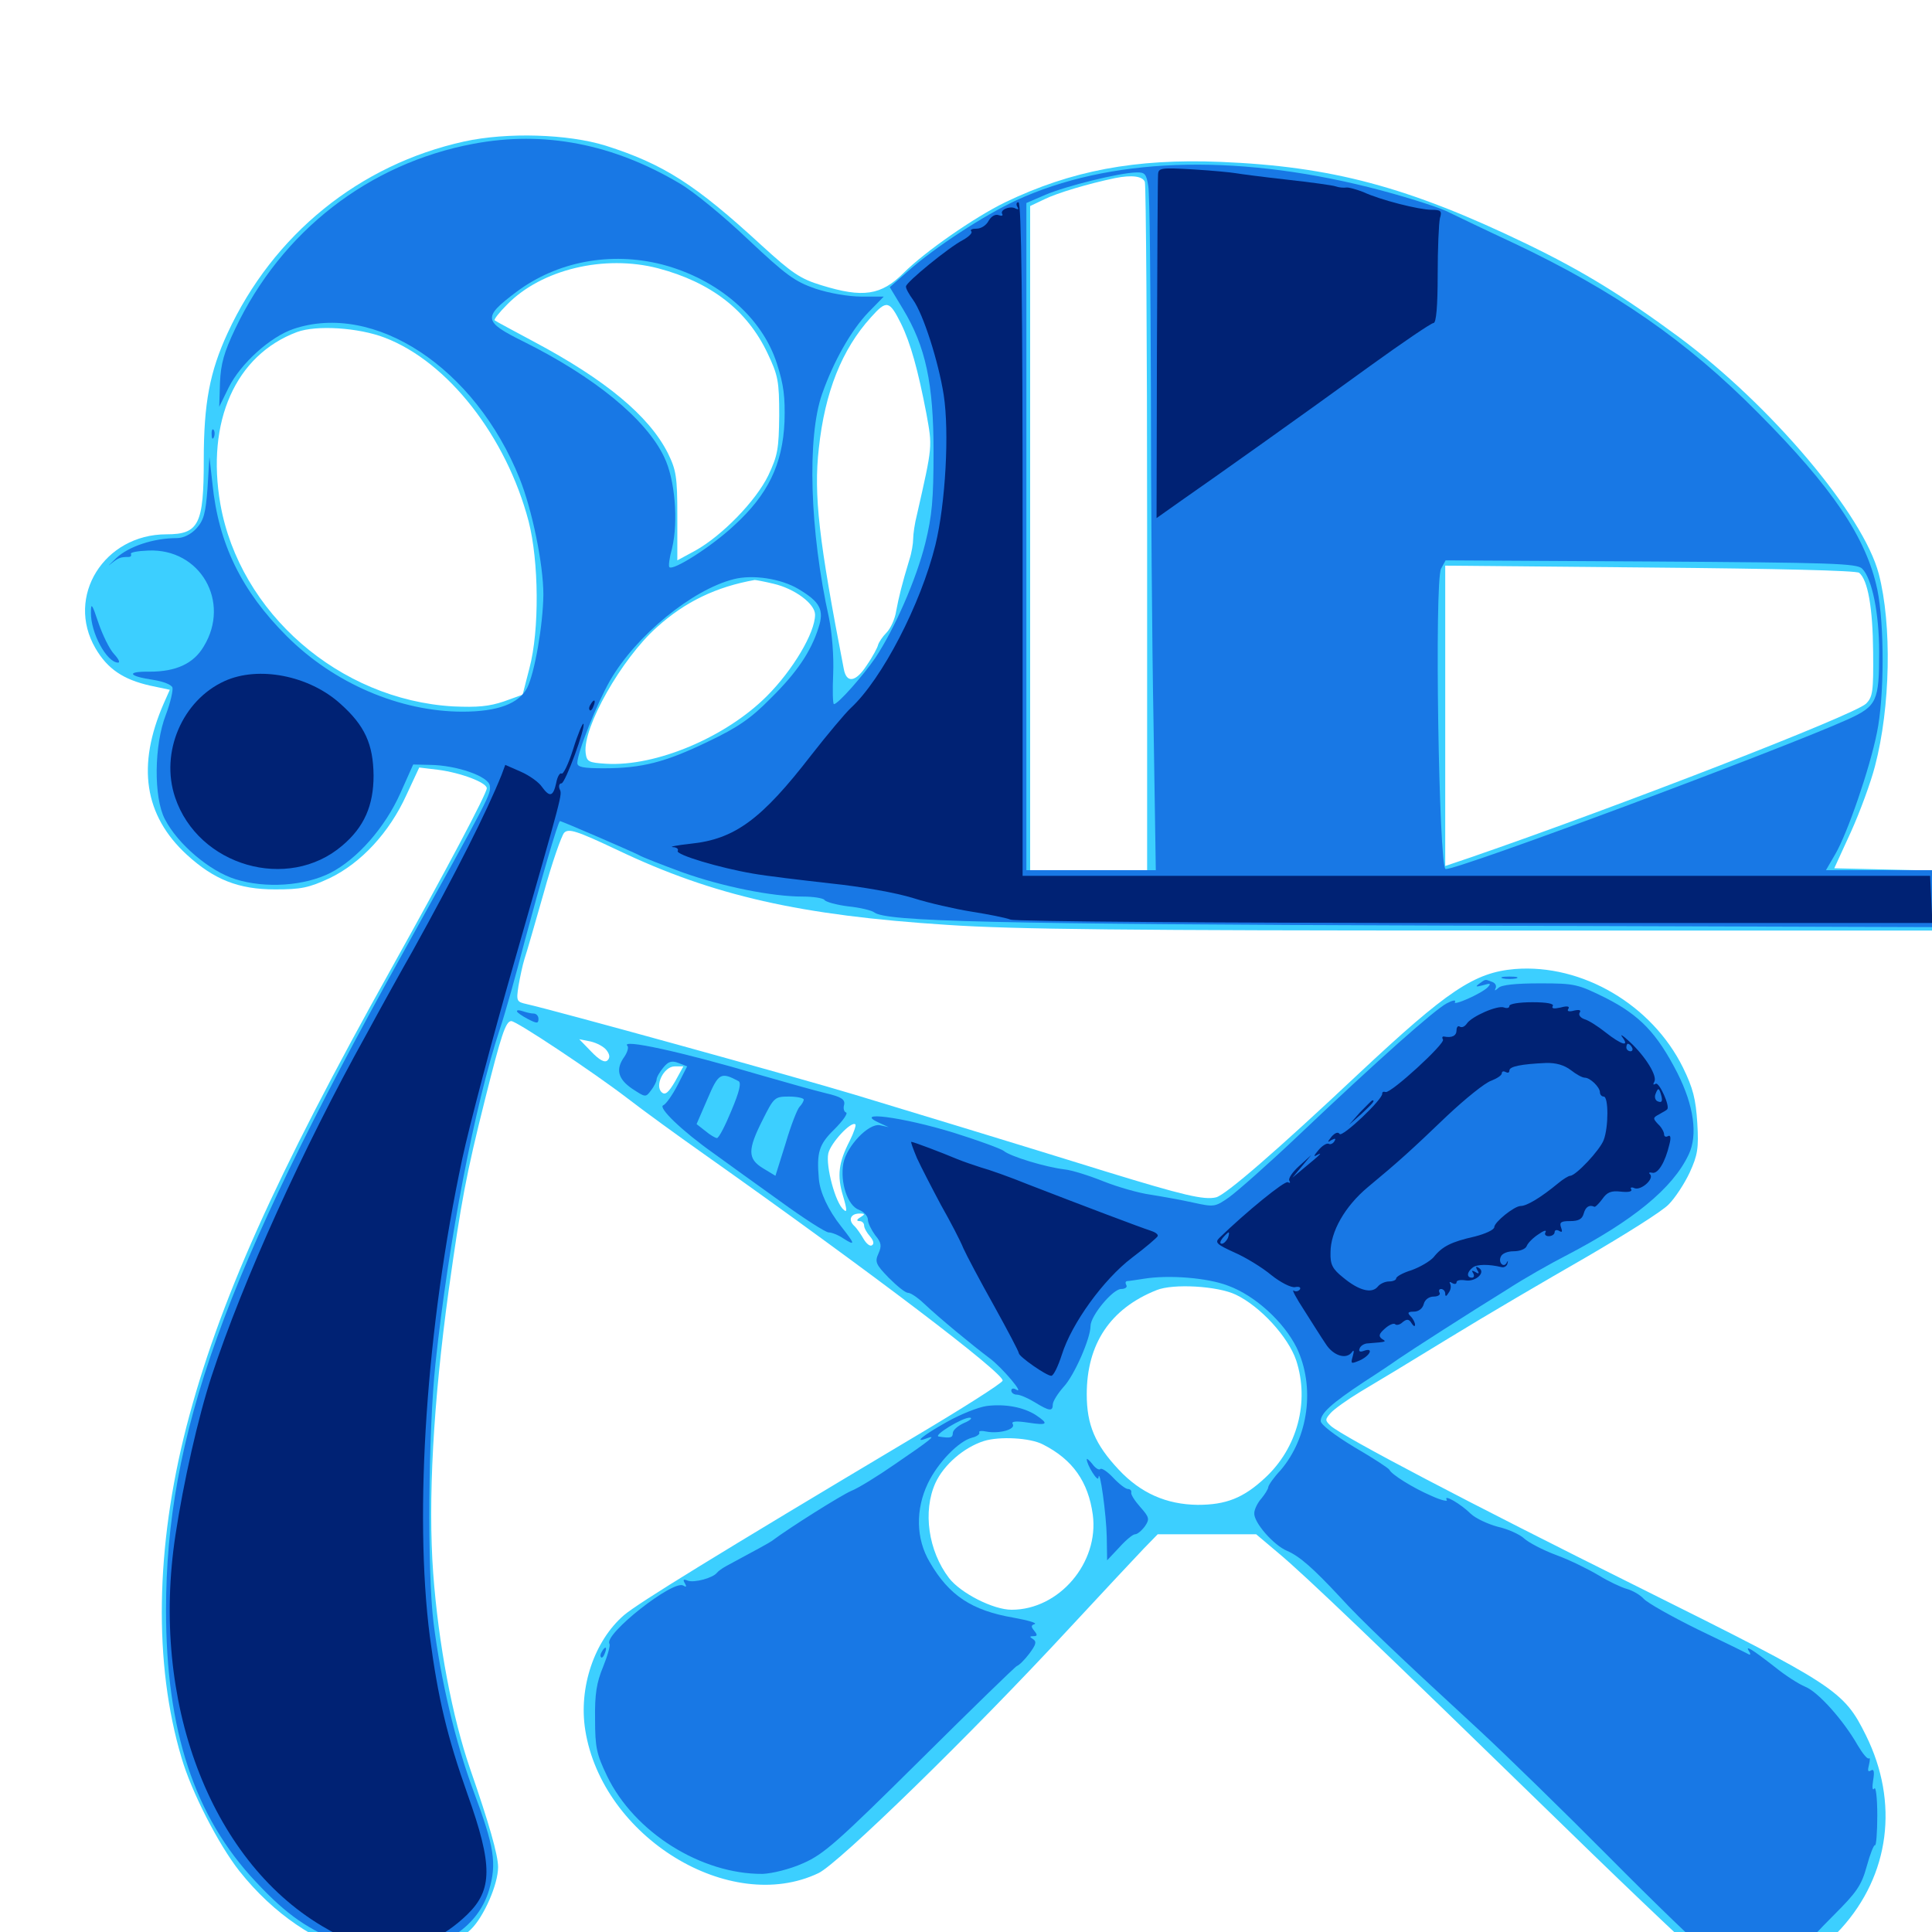 <svg xmlns="http://www.w3.org/2000/svg" viewBox="0 -1000 1000 1000">
	<path fill="#3ccfff" d="M240.234 -926.758C186.133 -914.844 141.406 -878.711 117.773 -827.539C108.594 -807.617 105.469 -791.406 105.469 -761.914C105.469 -728.516 102.93 -723.438 86.133 -723.438C53.906 -723.438 33.789 -691.211 49.414 -664.453C55.664 -653.711 63.867 -648.242 77.734 -645.117L87.891 -642.969L84.766 -635.938C70.703 -603.711 74.609 -577.93 96.68 -557.617C110.742 -544.727 123.438 -539.648 142.383 -539.648C155.859 -539.648 159.766 -540.43 170.703 -545.508C186.914 -553.32 201.562 -569.141 210.352 -588.477L216.992 -602.734L226.758 -601.562C238.672 -600 251.953 -594.922 251.953 -591.992C251.953 -589.258 231.055 -549.805 202.734 -499.023C142.188 -390.625 113.086 -325.586 96.484 -261.523C80.469 -199.023 79.492 -138.672 93.945 -90.234C99.023 -72.656 113.086 -45.312 123.828 -31.641C159.766 13.672 213.477 27.148 243.75 -1.367C250.391 -7.812 257.812 -24.609 257.812 -33.594C257.812 -39.844 253.125 -56.25 243.359 -84.375C234.18 -110.938 226.953 -148.828 224.219 -185.742C221.484 -223.242 224.219 -273.633 232.227 -332.031C238.672 -377.93 241.211 -391.797 251.172 -431.445C259.375 -464.062 261.719 -471.484 264.648 -471.484C267.383 -471.484 307.031 -445.117 324.609 -431.641C332.422 -425.586 350.391 -412.5 364.258 -402.734C450.977 -341.406 520.117 -288.867 518.945 -285.352C518.555 -283.984 497.656 -270.703 472.266 -255.664C369.727 -194.531 330.469 -170.312 323.047 -164.062C307.617 -150.781 299.414 -126.562 302.93 -104.492C311.719 -49.219 377.734 -8.594 423.633 -30.469C433.984 -35.352 503.125 -102.734 553.32 -157.031C570.703 -175.781 588.086 -194.336 591.992 -198.438L599.219 -205.859H624.609H650.195L661.523 -196.289C675.195 -184.961 713.477 -148.242 809.18 -55.078C848.633 -16.602 883.789 16.602 887.305 18.75C903.516 28.711 933.594 19.336 952.93 -1.758C978.125 -29.492 983.008 -66.992 965.82 -101.758C954.297 -125 950.391 -127.539 848.828 -178.125C759.57 -222.461 695.703 -256.055 688.867 -261.914C685.742 -264.844 685.742 -265.234 688.867 -268.75C690.625 -270.703 697.461 -275.586 703.906 -279.492C710.547 -283.398 731.25 -295.898 750 -307.422C768.75 -318.945 800.781 -337.695 820.898 -349.219C841.016 -360.938 860.352 -373.047 863.672 -376.562C866.992 -379.883 871.875 -387.305 874.609 -393.164C878.711 -402.148 879.297 -405.664 878.516 -418.75C877.734 -431.055 876.367 -436.719 871.094 -447.461C855.078 -479.883 818.945 -501.172 784.18 -498.438C763.086 -496.68 749.219 -487.305 703.32 -444.336C660.547 -404.102 634.57 -381.641 629.492 -380.273C623.242 -378.711 612.109 -381.445 573.242 -393.359C529.297 -407.031 463.086 -427.148 442.383 -433.398C412.695 -442.383 286.719 -477.148 272.656 -480.273C267.383 -481.445 267.188 -481.836 268.359 -489.648C269.141 -494.141 270.508 -500.586 271.484 -503.711C272.656 -507.031 276.953 -522.266 281.445 -537.891C285.742 -553.516 290.625 -567.383 291.992 -568.945C294.336 -571.289 298.242 -570.117 319.727 -559.961C369.336 -536.328 414.258 -526.172 490.234 -521.289C524.609 -518.945 584.766 -518.359 767.188 -518.359H1000V-533.984V-549.414L974.609 -550L949.414 -550.586L958.008 -569.336C962.695 -579.688 968.359 -595.117 970.508 -603.516C978.516 -633.984 979.297 -676.758 972.461 -702.93C964.453 -733.594 916.797 -790.039 868.945 -825.586C840.039 -846.875 819.531 -859.57 790.039 -873.828C728.906 -903.32 689.258 -913.867 631.641 -916.211C587.5 -917.969 554.492 -911.719 520.312 -895.312C504.297 -887.5 478.711 -869.727 467.773 -858.789C456.055 -847.07 446.68 -845.703 425.195 -852.344C414.258 -855.664 409.961 -858.594 394.141 -873.047C359.961 -904.492 343.555 -915.039 313.477 -924.609C293.945 -930.664 262.5 -931.641 240.234 -926.758ZM592.578 -905.859C593.164 -904.102 593.75 -823.242 593.75 -726.172V-549.609H563.477H533.203V-721.484V-893.359L540.625 -896.875C546.875 -900 563.086 -904.883 577.148 -907.812C585.938 -909.57 591.406 -908.789 592.578 -905.859ZM340.625 -861.133C367.969 -853.906 386.719 -839.453 397.266 -817.188C402.734 -805.664 403.32 -802.734 403.32 -784.961C403.125 -767.578 402.539 -764.258 397.656 -753.906C391.211 -740.625 373.633 -722.656 359.961 -715.039L350.586 -709.961V-732.812C350.586 -753.32 350 -756.641 345.703 -765.43C335.938 -784.766 313.281 -803.516 276.172 -823.242C265.625 -828.906 256.445 -833.789 256.055 -834.18C255.469 -834.57 258.398 -838.281 262.5 -842.383C280.273 -860.547 312.695 -868.359 340.625 -861.133ZM466.406 -832.422C471.289 -822.461 475.195 -808.398 479.492 -785.938C482.617 -768.555 482.812 -769.727 474.609 -733.594C473.438 -729.102 472.656 -723.438 472.656 -721.094C472.656 -718.75 471.875 -713.867 470.703 -710.352C466.797 -697.461 465.234 -691.016 463.867 -683.789C463.281 -679.688 460.938 -674.609 458.789 -672.461C456.836 -670.508 454.883 -667.578 454.492 -666.211C454.297 -665.039 451.758 -660.156 448.633 -655.664C442.969 -646.875 438.086 -646.094 436.719 -653.906C423.828 -720.312 421.094 -743.75 423.828 -767.969C426.953 -797.07 435.742 -819.141 450.781 -835.742C458.984 -844.922 460.352 -844.531 466.406 -832.422ZM199.219 -825.195C231.836 -812.695 262.109 -774.023 273.633 -730.078C278.906 -709.57 279.297 -673.828 274.023 -654.102L270.508 -640.43L260.742 -636.914C253.125 -634.375 247.266 -633.789 234.375 -634.375C175.586 -637.891 124.023 -682.812 114.062 -739.062C106.641 -781.836 121.875 -816.211 153.711 -828.125C163.672 -831.836 185.547 -830.469 199.219 -825.195ZM962.305 -703.516C966.797 -699.805 969.336 -685.547 969.531 -662.5C969.727 -641.992 969.336 -639.258 965.82 -635.742C959.57 -629.883 838.867 -583.008 761.328 -556.25L748.047 -551.758V-629.492V-707.227L854.102 -706.25C919.922 -705.664 960.938 -704.688 962.305 -703.516ZM400.391 -697.852C411.328 -695.312 421.875 -687.5 421.875 -681.836C421.875 -672.461 410.352 -653.125 396.875 -639.648C375.586 -618.359 339.453 -603.125 313.672 -604.688C304.688 -605.273 303.711 -605.664 303.125 -610.352C301.562 -623.438 321.68 -658.984 339.844 -675.195C354.688 -688.672 370.898 -696.289 390.625 -699.805C391.211 -699.805 395.508 -699.023 400.391 -697.852ZM314.062 -456.25C315.625 -454.102 315.82 -452.539 314.453 -451.172C313.086 -449.805 310.352 -451.172 306.055 -455.664L299.805 -462.109L305.664 -460.938C308.984 -460.156 312.695 -458.203 314.062 -456.25ZM349.414 -440.234C346.094 -434.57 344.336 -433.008 342.578 -434.57C338.672 -437.891 343.555 -448.047 349.219 -448.047H353.711ZM439.844 -409.57C433.984 -398.242 433.203 -391.406 436.328 -381.055C438.477 -373.828 438.477 -372.07 436.719 -373.828C432.422 -377.148 427.344 -396.484 428.711 -402.93C429.883 -408.398 440.82 -420.117 442.773 -417.969C443.164 -417.578 441.992 -413.867 439.844 -409.57ZM445.312 -369.922C443.359 -368.75 443.164 -367.969 444.922 -367.969C446.094 -367.969 447.266 -366.992 447.266 -365.625C447.266 -364.453 448.633 -361.914 450.391 -359.961C452.148 -357.812 452.539 -356.25 451.367 -355.469C450.391 -354.688 448.438 -356.25 447.07 -358.594C445.703 -360.938 443.555 -364.258 441.992 -365.625C438.867 -368.75 440.43 -371.875 444.922 -371.875C447.852 -371.875 447.852 -371.484 445.312 -369.922ZM639.648 -329.883C652.344 -323.828 666.797 -308.008 670.898 -295.898C677.93 -274.414 671.484 -250.391 654.688 -234.961C643.555 -224.609 634.57 -221.094 619.922 -221.094C603.711 -221.289 590.43 -227.148 579.102 -239.258C566.797 -252.344 562.5 -262.5 562.5 -278.32C562.5 -304.297 574.609 -322.656 598.633 -332.227C607.227 -335.742 630.273 -334.375 639.648 -329.883ZM539.844 -252.344C555.273 -244.531 563.281 -233.008 565.625 -216.016C568.945 -191.211 548.242 -166.797 523.633 -166.797C514.062 -166.797 497.266 -175.391 491.211 -183.203C480.469 -197.266 477.539 -217.773 484.18 -232.422C488.477 -241.797 498.828 -250.781 509.18 -254.102C517.188 -256.641 533.203 -255.859 539.844 -252.344Z"/>
	<path fill="#1878e5" d="M245.117 -925.586C190.82 -915.43 145.703 -880.273 121.68 -829.688C116.016 -817.773 114.258 -811.719 113.867 -801.953L113.477 -789.453L118.359 -799.414C124.609 -811.914 139.844 -825.586 151.758 -829.688C193.75 -843.945 245.898 -809.766 268.945 -752.344C275.391 -736.328 281.25 -708.008 281.25 -692.188C281.055 -676.367 276.758 -651.758 272.852 -643.945C268.555 -635.742 257.422 -631.641 239.453 -631.641C207.031 -631.641 172.852 -646.289 148.438 -670.703C125 -694.141 113.086 -718.555 109.961 -749.609L108.398 -763.477L107.422 -747.461C106.445 -734.18 105.469 -730.664 101.562 -726.367C98.828 -723.438 94.922 -721.484 91.602 -721.484C79.492 -721.484 66.602 -717.188 60.156 -711.133C56.445 -707.617 55.273 -706.445 57.422 -708.203C61.328 -711.328 62.305 -711.719 66.602 -711.719C67.578 -711.719 68.164 -712.305 67.773 -713.281C67.188 -714.062 71.289 -714.844 76.758 -715.039C103.711 -716.211 119.531 -688.477 105.469 -665.43C100.195 -656.445 91.016 -652.344 77.539 -652.344C65.039 -652.539 66.211 -650 79.688 -648.047C84.375 -647.266 88.672 -645.703 89.258 -644.141C89.648 -642.773 88.281 -636.523 85.938 -630.273C79.688 -614.453 79.492 -587.109 85.352 -575.977C91.992 -563.086 108.594 -549.023 121.875 -544.922C137.5 -540.039 157.617 -541.406 171.094 -548.242C184.766 -555.273 199.219 -571.484 207.227 -589.453L213.867 -604.297L222.656 -604.102C236.328 -603.906 252.734 -598.242 253.516 -593.359C254.102 -588.867 254.492 -589.453 207.422 -504.688C115.82 -339.844 85.938 -256.836 85.938 -166.602C85.938 -104.297 100.586 -59.766 132.422 -25.977C148.633 -8.594 159.57 -1.172 178.711 6.25C189.844 10.352 194.922 11.133 206.055 10.547C229.492 9.18 247.656 -3.125 253.125 -21.68C257.227 -35.547 255.859 -44.141 245.117 -72.852C235.742 -98.047 228.125 -130.469 224.414 -159.961C221.094 -186.719 221.68 -259.18 225.391 -294.141C232.227 -358.203 245.703 -427.93 258.789 -467.578C261.523 -475.586 267.188 -495.898 271.484 -512.5C279.688 -543.164 288.867 -575 289.844 -575C290.82 -575 327.344 -559.18 330.664 -557.422C332.617 -556.25 342.773 -552.344 353.32 -548.438C374.219 -541.016 399.609 -535.938 415.43 -535.938C420.898 -535.938 425.977 -535.156 426.758 -534.18C427.344 -533.203 432.812 -531.641 439.062 -530.859C445.117 -530.273 451.367 -528.711 452.539 -527.734C458.594 -523.047 512.891 -521.68 750.586 -520.898L1000 -520.117V-534.961V-549.609H972.656H945.117L950 -558.008C956.25 -568.75 967.773 -602.148 971.484 -620.703C975.391 -639.258 975.391 -677.148 971.68 -694.922C966.016 -721.68 948.438 -747.656 910.156 -786.133C873.047 -823.633 835.742 -849.414 783.789 -874.023C769.922 -880.469 754.102 -888.086 748.438 -890.82C742.773 -893.359 724.805 -899.023 708.398 -903.125C637.891 -920.703 573.828 -918.359 525.977 -896.289C509.18 -888.477 483.984 -872.07 470.117 -859.766L460.547 -851.367L467.383 -840.039C479.102 -820.703 483.203 -801.562 483.203 -766.406C483.203 -741.406 482.422 -733.008 478.906 -718.75C474.219 -700 463.086 -674.609 453.125 -659.57C446.68 -650.195 433.789 -635.547 431.641 -635.547C431.055 -635.547 430.859 -642.578 431.25 -651.172C431.641 -660.352 430.664 -672.266 429.102 -680.078C419.141 -724.805 417.578 -773.828 425.586 -796.289C431.445 -812.891 440.43 -828.906 449.414 -838.281L457.422 -846.484H445.898C439.258 -846.484 429.102 -848.242 422.07 -850.586C411.328 -854.297 406.836 -857.617 387.305 -875.977C375 -887.695 359.18 -900.781 351.758 -905.078C317.188 -925.586 281.641 -932.422 245.117 -925.586ZM594.336 -903.711C595.117 -899.609 595.508 -852.344 595.703 -798.633C595.703 -744.922 596.289 -666.992 597.07 -625.391L598.242 -549.609H564.844H531.25V-722.266V-894.922L541.211 -899.219C551.758 -903.711 579.297 -910.547 588.086 -910.742C592.578 -910.938 593.359 -909.961 594.336 -903.711ZM342.773 -863.086C371.68 -855.469 394.531 -835.742 402.148 -811.719C405.664 -800.781 406.445 -794.531 406.055 -781.641C405.078 -759.57 397.461 -743.945 379.883 -727.93C368.164 -716.992 348.438 -704.492 346.484 -706.445C345.898 -706.836 346.484 -711.328 347.852 -716.211C351.172 -730.078 349.414 -751.953 343.75 -763.477C334.375 -783.203 307.422 -805.078 270.898 -823.242C250 -833.594 249.805 -835.742 267.188 -848.828C288.281 -864.648 316.016 -869.922 342.773 -863.086ZM963.867 -705.664C968.945 -700.586 972.656 -682.617 972.656 -662.5C972.656 -637.109 971.484 -634.57 956.641 -627.734C921.484 -611.914 753.32 -549.219 748.242 -550.195C744.727 -550.781 742.383 -698.828 745.898 -705.664L748.242 -709.961L854.492 -709.375C948.242 -708.789 961.133 -708.398 963.867 -705.664ZM413.281 -695.117C424.414 -688.477 426.758 -684.375 423.633 -675C419.727 -662.695 412.5 -651.953 398.828 -638.477C388.672 -628.125 381.836 -623.438 366.211 -616.016C344.336 -605.469 332.227 -602.344 312.5 -602.344C301.953 -602.344 298.828 -602.93 298.828 -605.078C298.828 -610.547 308.984 -635.938 315.82 -647.852C329.297 -671.094 358.203 -694.727 379.688 -700.195C389.453 -702.734 404.102 -700.586 413.281 -695.117ZM109.57 -775C109.57 -772.852 110.156 -772.266 110.742 -773.828C111.328 -775.195 111.133 -776.953 110.547 -777.539C109.961 -778.32 109.375 -777.148 109.57 -775ZM47.07 -683.008C46.875 -672.461 55.273 -657.031 61.133 -657.031C62.305 -657.031 61.328 -658.984 58.984 -661.523C56.641 -664.062 53.125 -671.289 50.977 -677.539C47.656 -687.5 47.07 -688.281 47.07 -683.008ZM777.93 -493.555C775.977 -494.141 777.539 -494.531 781.25 -494.531C784.961 -494.531 786.523 -494.141 784.766 -493.555C782.812 -493.164 779.688 -493.164 777.93 -493.555ZM765.625 -490.82C763.477 -489.258 763.867 -489.062 767.578 -490.039C771.484 -491.211 771.875 -491.016 770.117 -489.062C766.992 -485.742 751.367 -478.906 753.125 -481.445C753.711 -482.617 751.758 -482.227 748.828 -480.664C742.578 -477.344 714.062 -452.148 671.875 -412.109C656.445 -397.461 640.234 -383.203 636.133 -380.273C628.906 -375.195 628.32 -375.195 617.578 -377.539C611.523 -378.906 601.562 -380.664 595.508 -381.641C589.648 -382.422 578.711 -385.547 571.289 -388.477C564.062 -391.406 554.883 -394.336 550.977 -394.727C541.211 -395.898 523.047 -401.367 519.531 -404.297C517.969 -405.469 506.25 -409.766 493.75 -413.672C467.188 -421.875 440.234 -425.391 455.664 -418.555L459.961 -416.602L455.469 -417.578C449.609 -418.75 438.281 -406.836 436.523 -397.852C434.766 -388.086 438.672 -375.977 444.531 -373.828C447.07 -372.852 449.219 -370.508 449.219 -368.75C449.219 -366.992 450.977 -363.477 452.93 -360.742C456.25 -356.836 456.445 -355.078 454.688 -351.172C452.734 -346.875 453.32 -345.508 459.961 -338.672C464.258 -334.375 468.555 -330.859 469.922 -330.859C471.289 -330.859 474.805 -328.516 477.93 -325.586C485.938 -317.969 503.516 -303.516 512.109 -297.07C518.75 -292.188 531.055 -277.539 525.781 -280.859C524.414 -281.641 523.438 -281.25 523.438 -280.273C523.438 -279.102 524.805 -278.125 526.367 -278.125C527.93 -278.125 532.031 -276.367 535.547 -274.219C543.164 -269.531 544.922 -269.336 544.922 -273.047C544.922 -274.609 547.461 -278.711 550.586 -282.227C556.055 -288.086 564.453 -307.227 564.453 -313.672C564.453 -318.945 575.977 -332.812 580.273 -332.812C582.422 -332.812 583.594 -333.789 583.008 -334.766C582.422 -335.938 582.422 -336.719 583.398 -336.914C584.18 -336.914 588.086 -337.5 591.797 -338.086C604.883 -340.234 624.805 -338.672 635.547 -334.57C649.609 -329.492 664.453 -315.82 671.094 -302.539C680.859 -282.227 677.344 -255.859 662.695 -238.867C659.375 -235.352 656.641 -231.445 656.445 -230.273C656.445 -229.297 654.688 -226.562 652.93 -224.414C650.977 -222.266 649.219 -218.75 649.219 -216.797C648.828 -212.109 659.18 -200.195 666.211 -197.266C672.656 -194.531 679.883 -188.086 693.359 -173.633C704.297 -161.523 723.242 -143.555 765.82 -104.297C779.102 -91.992 809.375 -62.5 833.008 -38.672C856.641 -14.844 879.492 7.227 883.789 10.352C891.602 16.406 901.953 19.922 909.18 18.945C919.531 17.969 935.547 9.961 935.547 6.055C935.547 5.273 941.797 -1.367 949.219 -8.789C960.938 -20.508 963.477 -24.023 966.211 -33.984C967.969 -40.43 969.922 -45.312 970.508 -44.922C971.094 -44.531 971.68 -51.367 971.68 -60.352C971.68 -69.531 970.898 -75.586 970.117 -74.219C969.141 -73.047 968.945 -74.805 969.531 -78.516C970.312 -83.008 969.922 -84.57 968.359 -83.594C966.797 -82.617 966.602 -83.594 967.383 -86.523C967.969 -89.062 967.969 -90.43 967.383 -89.844C966.602 -89.258 964.062 -92.383 961.523 -96.68C954.297 -109.375 941.211 -124.219 934.375 -126.953C931.055 -128.32 924.023 -132.812 918.75 -137.109C906.445 -146.68 903.125 -148.633 905.273 -145.312C906.25 -143.945 906.055 -143.164 905.078 -143.75C904.102 -144.336 892.188 -150.195 878.711 -156.641C865.234 -163.281 852.734 -170.312 850.781 -172.461C848.828 -174.609 844.922 -176.758 842.188 -177.539C839.258 -178.32 832.617 -181.445 827.539 -184.57C822.266 -187.695 812.5 -192.578 805.469 -195.117C798.633 -197.656 791.211 -201.562 788.867 -203.711C786.523 -205.859 780.469 -208.594 775.195 -209.766C770.117 -211.133 763.867 -214.062 761.328 -216.406C756.25 -221.484 746.875 -226.953 748.828 -223.633C749.609 -222.656 745.898 -223.438 740.82 -225.781C731.25 -229.883 720.117 -236.914 719.141 -239.258C718.75 -240.039 710.742 -245.312 700.977 -250.977C690.625 -257.227 683.594 -262.695 683.594 -264.453C683.594 -268.555 689.258 -273.633 706.055 -284.766C713.672 -289.648 721.484 -294.922 723.633 -296.484C729.297 -300.391 760.547 -320.508 779.883 -332.422C788.867 -338.281 802.734 -346.094 810.352 -350C845.312 -368.164 865.82 -384.961 874.023 -402.344C878.906 -412.5 876.758 -427.734 868.164 -444.727C857.617 -465.234 848.828 -474.414 831.25 -483.398C816.602 -490.625 815.234 -491.016 797.07 -491.016C784.57 -491.016 777.148 -490.234 775.586 -488.672C773.828 -487.109 773.438 -487.109 774.023 -488.281C774.805 -489.648 774.023 -491.211 772.266 -491.797C768.555 -493.164 769.141 -493.359 765.625 -490.82ZM267.578 -476.562C267.578 -475.977 270.117 -474.219 273.047 -472.656C277.93 -470.117 278.711 -470.117 278.711 -472.656C278.711 -474.219 277.539 -475.391 276.172 -475.391C274.805 -475.391 272.461 -475.977 270.703 -476.562C268.945 -477.148 267.578 -477.344 267.578 -476.562ZM324.805 -458.594C325.391 -457.812 324.805 -455.469 323.242 -453.125C318.555 -446.68 319.727 -441.602 327.148 -436.523C333.984 -432.031 334.18 -431.836 336.914 -435.547C338.477 -437.5 339.844 -440.234 339.844 -441.211C339.844 -442.383 341.406 -445.117 343.359 -447.461C345.898 -450.586 347.656 -451.172 351.172 -449.805L355.664 -448.047L350.781 -438.477C348.047 -433.203 344.727 -428.516 343.359 -427.93C340.234 -426.953 352.93 -414.648 369.531 -402.93C375.977 -398.242 391.406 -387.109 403.711 -378.32C416.016 -369.336 427.344 -362.109 428.906 -362.109C430.469 -362.109 433.984 -360.742 436.523 -358.984C442.969 -354.883 442.578 -356.055 435.352 -365.234C428.711 -373.633 424.414 -382.812 423.828 -389.844C422.656 -403.516 423.828 -407.617 431.836 -415.43C436.328 -419.922 439.062 -423.828 437.891 -424.219C436.914 -424.414 436.328 -426.367 436.914 -428.125C437.5 -430.859 435.742 -432.227 427.344 -434.18C421.68 -435.547 406.445 -439.844 393.555 -443.555C351.953 -455.859 320.703 -462.5 324.805 -458.594ZM382.227 -440.43C383.789 -439.648 382.812 -435.156 378.516 -425C375.391 -417.383 372.07 -410.938 371.094 -410.938C370.312 -410.938 367.578 -412.5 365.039 -414.648L360.547 -418.164L366.211 -431.25C371.875 -444.531 373.047 -445.312 382.227 -440.43ZM416.016 -430.859C416.016 -430.078 415.039 -428.32 413.867 -427.148C412.695 -425.977 409.375 -417.578 406.641 -408.203L401.367 -391.406L394.922 -395.312C386.914 -400.195 386.914 -404.883 394.727 -420.312C400.586 -432.031 400.977 -432.422 408.398 -432.422C412.5 -432.422 416.016 -431.641 416.016 -430.859ZM510.742 -272.266C506.445 -271.68 497.07 -267.969 489.844 -263.867C477.344 -256.836 472.461 -252.734 480.078 -255.664C484.961 -257.422 481.641 -254.688 463.281 -242.188C454.297 -235.938 444.141 -229.688 440.625 -228.32C435.547 -226.172 408.789 -209.375 399.414 -202.344C397.656 -201.172 391.992 -198.047 375.977 -189.453C373.828 -188.281 371.68 -186.719 371.094 -185.938C368.945 -183.203 359.375 -180.664 356.055 -181.836C353.711 -182.812 353.32 -182.422 354.492 -180.469C355.469 -178.711 355.273 -178.32 353.711 -179.297C348.633 -182.617 312.5 -154.102 315.43 -149.219C316.016 -148.242 314.453 -142.969 312.109 -137.109C308.789 -129.102 307.812 -123.047 308.008 -110.156C308.008 -95.508 308.789 -91.992 314.258 -80.664C328.32 -51.562 362.891 -29.883 394.727 -30.078C399.609 -30.273 408.594 -32.422 415.625 -35.547C426.367 -40.234 433.398 -46.484 476.172 -88.867C502.734 -115.234 525.391 -137.305 526.367 -137.695C527.539 -138.086 530.469 -141.016 532.812 -144.141C536.133 -148.633 536.719 -150.195 534.766 -151.562C532.812 -152.734 532.812 -153.125 534.961 -153.125C536.914 -153.125 537.109 -153.711 535.352 -155.859C533.594 -158.008 533.594 -158.789 535.547 -159.375C536.914 -159.961 532.031 -161.328 524.609 -162.695C502.93 -166.406 491.211 -174.219 481.25 -191.406C474.023 -203.516 473.828 -218.75 480.273 -232.227C485.547 -243.164 496.289 -254.102 503.125 -255.859C505.664 -256.445 507.422 -257.812 506.836 -258.594C506.445 -259.375 508.203 -259.57 510.742 -258.984C517.383 -257.812 525.781 -260.156 524.219 -262.891C523.242 -264.258 525.586 -264.648 532.031 -263.672C542.188 -262.109 543.164 -262.891 536.133 -267.578C529.688 -271.68 520.312 -273.438 510.742 -272.266ZM499.023 -263.477C495.898 -262.109 493.164 -259.766 493.164 -258.203C493.164 -255.859 491.992 -255.469 485.938 -256.445C482.617 -256.836 498.242 -266.406 501.953 -266.211C503.516 -266.211 502.344 -264.844 499.023 -263.477ZM562.5 -244.727C562.5 -241.797 568.359 -232.422 568.555 -235.156C569.141 -241.211 572.656 -216.016 572.852 -204.492L573.047 -192.383L579.297 -199.023C582.617 -202.734 586.328 -205.859 587.5 -205.859C588.672 -205.859 590.82 -207.617 592.578 -209.961C595.117 -213.672 594.922 -214.648 590.234 -219.922C587.305 -223.242 585.156 -226.562 585.547 -227.539C585.742 -228.516 584.961 -229.297 583.789 -229.297C582.617 -229.297 579.297 -231.836 576.172 -235.156C573.242 -238.281 570.312 -240.234 569.531 -239.648C568.945 -238.867 566.992 -240.039 565.43 -242.188C563.867 -244.141 562.5 -245.312 562.5 -244.727ZM311.523 -145.117C310.742 -143.945 310.547 -142.773 311.133 -142.188C311.523 -141.602 312.5 -142.578 313.086 -144.336C314.453 -147.656 313.281 -148.242 311.523 -145.117Z"/>
	<path fill="#002274" d="M599.414 -909.766C599.219 -907.617 599.023 -866.797 598.828 -818.945L598.633 -731.836L611.328 -740.82C629.297 -753.32 673.633 -784.766 709.375 -810.742C726.172 -822.852 740.82 -832.812 741.992 -832.812C743.359 -832.812 744.141 -841.211 744.141 -857.812C744.141 -871.484 744.727 -884.57 745.312 -887.109C746.484 -890.82 745.703 -891.406 741.016 -891.406C734.57 -891.406 714.453 -896.484 705.664 -900.586C702.148 -901.953 698.047 -903.125 696.875 -902.93C695.508 -902.734 692.969 -902.93 691.406 -903.516C689.844 -904.102 678.32 -905.664 666.016 -907.031C653.711 -908.398 641.797 -909.961 639.648 -910.352C637.5 -910.742 627.539 -911.719 617.773 -912.305C600.977 -913.281 599.609 -913.086 599.414 -909.766ZM526.562 -892.969C527.344 -891.797 527.148 -891.406 525.781 -891.992C523.047 -893.75 517.383 -891.406 518.75 -889.258C519.336 -888.281 518.359 -888.086 516.797 -888.672C515.234 -889.258 513.086 -888.086 511.719 -885.742C510.547 -883.398 507.812 -881.641 505.469 -881.641C503.125 -881.641 501.953 -881.055 502.734 -880.273C503.516 -879.492 501.562 -877.539 498.438 -875.781C491.211 -872.07 468.945 -853.906 468.945 -851.758C468.75 -850.781 470.508 -847.656 472.656 -844.727C477.93 -837.305 485.742 -812.891 488.477 -795.508C491.406 -776.367 489.453 -739.648 484.18 -717.969C476.562 -687.109 456.445 -648.438 440.43 -633.594C437.5 -630.859 428.32 -619.922 419.922 -609.18C394.141 -575.781 380.273 -565.625 357.422 -563.281C350.391 -562.5 346.289 -561.719 348.242 -561.523C350.195 -561.523 351.367 -560.547 350.781 -559.57C349.609 -557.617 372.461 -550.781 389.648 -547.852C396.094 -546.68 414.062 -544.531 429.688 -542.773C446.484 -541.016 463.867 -537.891 472.656 -535.156C480.664 -532.617 494.336 -529.492 502.93 -528.125C511.523 -526.758 520.508 -525 523.047 -524.023C525.586 -523.047 629.688 -522.266 763.867 -522.266H1000.195L999.609 -534.57L999.023 -546.68H764.062H529.297V-721.094C529.297 -842.383 528.711 -895.312 527.148 -895.312C526.172 -895.312 525.781 -894.336 526.562 -892.969ZM561.914 -544.531C562.695 -545.117 561.523 -545.703 559.375 -545.508C557.227 -545.508 556.641 -544.922 558.203 -544.336C559.57 -543.75 561.328 -543.945 561.914 -544.531ZM987.695 -544.531C988.477 -545.117 987.305 -545.703 985.156 -545.508C983.008 -545.508 982.422 -544.922 983.984 -544.336C985.352 -543.75 987.109 -543.945 987.695 -544.531ZM116.211 -647.461C94.336 -637.5 82.812 -610.547 90.625 -587.305C102.539 -551.758 149.023 -538.281 177.148 -562.305C188.477 -571.875 193.359 -583.008 193.359 -598.633C193.164 -614.844 188.867 -624.414 176.172 -635.742C159.961 -650.391 133.789 -655.469 116.211 -647.461ZM305.664 -635.352C304.883 -634.18 304.688 -633.008 305.273 -632.422C305.664 -631.836 306.641 -632.812 307.227 -634.57C308.594 -637.891 307.422 -638.477 305.664 -635.352ZM296.68 -612.305C294.336 -604.883 291.602 -599.023 290.625 -599.609C289.844 -600.195 288.477 -598.047 287.891 -594.727C286.328 -587.695 284.57 -587.109 280.469 -592.773C278.906 -595.117 274.023 -598.633 269.531 -600.586L261.523 -604.102L259.57 -598.828C251.953 -579.883 236.133 -548.438 213.477 -507.617C208.008 -498.047 197.266 -478.711 189.648 -464.648C156.836 -405.664 125.781 -337.305 109.57 -287.891C102.539 -266.406 94.922 -232.617 90.82 -205.469C77.734 -119.727 108.594 -37.695 166.602 -3.125C178.906 4.297 187.695 7.031 202.344 8.398C214.648 9.57 229.492 2.93 241.797 -8.984C255.078 -21.875 255.078 -34.57 241.992 -71.289C231.445 -101.172 226.758 -120.703 222.461 -153.125C214.258 -217.188 220.703 -313.086 239.258 -400.195C242.969 -417.383 254.883 -462.695 265.82 -500.781C291.797 -591.602 291.016 -588.477 289.648 -591.602C289.062 -593.164 289.453 -594.531 290.625 -594.531C292.578 -594.531 303.32 -623.828 301.953 -625.391C301.562 -625.781 299.023 -619.922 296.68 -612.305ZM781.25 -479.297C781.25 -478.32 780.078 -477.93 778.516 -478.516C775.195 -479.883 761.523 -473.828 759.18 -470.117C758.203 -468.75 756.836 -467.969 755.664 -468.555C754.688 -469.336 753.906 -468.359 753.906 -466.797C753.906 -463.867 751.562 -462.695 747.461 -463.477C746.484 -463.672 746.289 -462.891 746.875 -461.914C748.242 -459.961 719.922 -433.984 717.188 -434.766C716.016 -435.156 715.43 -434.766 715.43 -433.984C716.016 -431.25 694.531 -410.938 693.359 -413.086C692.578 -414.258 691.016 -413.672 689.258 -411.719C686.914 -408.789 686.914 -408.398 689.258 -409.961C691.211 -410.938 691.602 -410.742 690.625 -409.18C689.844 -408.008 688.477 -407.422 687.695 -408.008C686.719 -408.398 684.375 -407.031 682.422 -404.688C680.078 -401.953 679.688 -400.977 681.641 -402.148C684.961 -403.906 683.594 -402.539 674.805 -395.312L668.945 -390.43L673.828 -396.289L678.711 -402.148L672.461 -396.484C668.945 -393.359 666.602 -389.844 667.383 -388.867C667.969 -387.695 667.773 -387.5 666.602 -388.086C665.039 -389.062 644.922 -372.656 631.055 -359.18C628.711 -356.836 629.883 -355.859 638.867 -351.758C644.727 -349.219 653.32 -343.945 658.008 -340.039C662.891 -336.133 668.359 -333.398 670.312 -333.789C672.266 -334.18 673.438 -333.789 672.852 -332.617C672.07 -331.641 670.703 -331.25 669.531 -332.031C668.555 -332.617 670.898 -328.125 675 -321.875C679.102 -315.43 683.984 -307.617 686.133 -304.492C690.039 -298.242 696.875 -296.094 699.805 -300.195C700.781 -301.562 700.977 -300.781 700.195 -298.047C699.023 -293.945 699.219 -293.945 703.906 -295.898C709.375 -298.438 711.133 -302.734 705.859 -300.781C703.906 -300 703.125 -300.586 703.711 -301.953C704.102 -303.32 706.055 -304.688 708.203 -304.688C717.969 -305.469 717.773 -305.469 715.234 -307.031C713.477 -308.398 713.672 -309.57 716.797 -312.305C718.945 -314.258 721.289 -315.234 722.07 -314.648C722.656 -313.867 724.609 -314.258 725.977 -315.625C728.125 -317.383 729.297 -317.383 730.664 -315.039C731.641 -313.477 732.422 -313.281 732.422 -314.258C732.422 -315.43 731.445 -317.383 730.078 -318.75C728.32 -320.508 728.711 -321.094 731.836 -321.094C734.18 -321.094 736.328 -322.656 736.914 -325C737.5 -327.344 739.648 -328.906 742.188 -328.906C744.336 -328.906 745.703 -329.883 745.117 -330.859C744.531 -332.031 744.922 -332.812 745.898 -332.812C747.07 -332.812 748.047 -331.641 748.047 -330.469C748.047 -328.711 748.633 -328.906 749.805 -330.859C750.977 -332.422 751.172 -334.375 750.586 -335.547C750 -336.523 750.391 -336.719 751.562 -335.938C752.93 -335.156 753.906 -335.352 753.906 -336.328C753.906 -337.305 755.859 -337.695 758.398 -337.305C763.672 -336.328 769.336 -341.406 765.43 -343.75C763.867 -344.727 763.672 -344.336 764.648 -342.578C765.82 -340.82 765.43 -340.43 763.672 -341.602C761.914 -342.578 761.523 -342.383 762.5 -341.016C763.281 -339.648 762.891 -338.672 761.914 -338.672C758.984 -338.672 759.18 -341.602 762.305 -343.945C764.453 -345.703 770.703 -345.703 777.148 -344.141C778.516 -343.75 780.078 -344.727 780.273 -346.094C780.664 -347.461 780.469 -347.656 779.883 -346.484C778.516 -343.555 775.391 -346.289 776.758 -349.414C777.344 -351.172 780.273 -352.344 783.398 -352.344C786.719 -352.344 789.648 -353.516 790.234 -355.078C790.82 -356.641 793.555 -359.375 796.289 -361.133C799.023 -363.086 800.586 -363.477 800 -362.305C799.219 -361.133 800 -360.156 801.562 -360.156C803.32 -360.156 804.688 -361.133 804.688 -362.305C804.688 -363.281 805.664 -363.672 807.031 -362.891C808.594 -361.914 808.789 -362.5 808.008 -364.648C807.031 -367.383 808.008 -367.969 812.695 -367.969C816.992 -367.969 818.945 -368.945 819.727 -371.875C820.703 -375.391 822.656 -376.562 825.195 -375.391C825.586 -375 827.539 -376.953 829.297 -379.297C831.836 -383.008 833.984 -383.789 839.062 -383.203C842.773 -382.812 844.922 -383.203 844.336 -384.375C843.555 -385.352 844.531 -385.742 846.094 -384.961C849.609 -383.789 856.25 -389.844 854.102 -392.188C853.125 -392.969 853.711 -393.359 855.273 -392.969C858.203 -392.383 861.914 -398.438 864.062 -407.617C865.039 -411.328 864.648 -412.695 863.281 -411.914C862.305 -411.328 861.328 -411.719 861.328 -412.891C861.328 -414.062 859.961 -416.602 858.203 -418.164C855.469 -421.094 855.469 -421.484 858.789 -423.242C860.742 -424.414 862.695 -425.391 862.891 -425.781C864.648 -427.148 858.789 -440.039 857.031 -439.062C855.664 -438.281 855.469 -438.672 856.25 -440.039C858.008 -442.969 851.758 -453.125 843.555 -460.742C840.039 -464.062 838.281 -465.039 839.648 -463.281C843.75 -457.812 839.258 -459.18 831.055 -465.625C827.148 -468.75 822.266 -471.875 820.117 -472.461C817.969 -473.242 816.992 -474.609 817.578 -475.781C818.555 -477.148 817.578 -477.539 814.844 -476.953C812.109 -476.172 810.938 -476.562 811.719 -477.734C812.695 -479.102 811.328 -479.492 807.812 -478.516C804.297 -477.734 802.93 -477.93 803.711 -479.297C804.492 -480.469 800.781 -481.25 793.164 -481.25C786.523 -481.25 781.25 -480.469 781.25 -479.297ZM844.727 -457.812C845.312 -456.836 844.922 -455.859 843.945 -455.859C842.773 -455.859 841.797 -456.836 841.797 -457.812C841.797 -458.984 842.188 -459.766 842.578 -459.766C843.164 -459.766 844.141 -458.984 844.727 -457.812ZM813.086 -446.094C815.82 -443.945 818.945 -442.188 820.312 -442.188C823.047 -442.188 828.125 -437.305 828.125 -434.57C828.125 -433.398 829.102 -432.422 830.078 -432.422C832.617 -432.422 832.617 -416.602 830.078 -409.961C828.125 -404.688 815.625 -391.406 812.695 -391.406C811.914 -391.406 808.984 -389.648 806.445 -387.5C797.461 -380.078 790.234 -375.781 787.109 -375.781C783.789 -375.781 773.438 -367.383 773.438 -364.844C773.438 -363.477 768.75 -361.328 763.281 -359.961C751.172 -357.227 746.484 -354.883 741.992 -349.219C740.039 -347.07 734.961 -344.141 730.664 -342.578C726.172 -341.211 722.656 -339.258 722.656 -338.281C722.656 -337.5 721.094 -336.719 718.945 -336.719C716.992 -336.719 714.258 -335.547 713.086 -333.984C709.961 -330.273 703.32 -332.031 695.312 -338.672C689.648 -343.164 688.477 -345.508 688.672 -351.758C688.672 -362.5 696.094 -375.586 708.008 -385.547C724.023 -398.828 730.273 -404.492 749.023 -422.461C758.594 -431.445 768.75 -439.648 771.875 -440.625C774.805 -441.797 777.344 -443.359 777.344 -444.531C777.344 -445.508 778.32 -445.703 779.297 -445.117C780.469 -444.531 781.25 -444.727 781.25 -445.898C781.25 -448.047 787.5 -449.219 800 -449.805C805.469 -450 809.766 -448.633 813.086 -446.094ZM859.961 -432.617C860.547 -430.078 860.156 -429.102 858.203 -429.883C856.836 -430.273 856.25 -432.031 856.836 -433.594C858.203 -437.305 858.789 -437.109 859.961 -432.617ZM635.547 -359.18C634.766 -357.617 633.398 -356.25 632.422 -356.25C631.25 -356.25 631.445 -357.422 632.812 -359.18C634.18 -360.742 635.547 -362.109 635.938 -362.109C636.328 -362.109 636.133 -360.742 635.547 -359.18ZM703.906 -424.219L698.242 -417.773L704.688 -423.438C710.547 -428.906 711.914 -430.469 710.352 -430.469C709.961 -430.469 707.227 -427.539 703.906 -424.219ZM474.609 -400.586C476.758 -395.898 482.422 -384.961 487.109 -376.172C491.992 -367.578 497.266 -357.422 498.633 -353.906C500.195 -350.391 507.227 -337.109 514.453 -324.219C521.484 -311.523 527.344 -300.391 527.344 -299.609C527.344 -297.852 541.602 -287.891 544.141 -287.891C545.312 -287.891 547.656 -292.773 549.609 -298.828C554.688 -315.039 571.094 -337.695 585.938 -349.023C592.969 -354.297 598.828 -359.375 599.219 -360.156C599.609 -361.133 597.852 -362.305 595.312 -363.086C590.43 -364.648 560.938 -375.781 532.227 -386.914C522.656 -390.82 511.523 -394.727 507.812 -395.703C504.102 -396.875 498.438 -398.828 495.117 -400.195C487.695 -403.32 472.852 -408.984 471.68 -408.984C471.289 -408.984 472.656 -405.273 474.609 -400.586Z"/>
</svg>